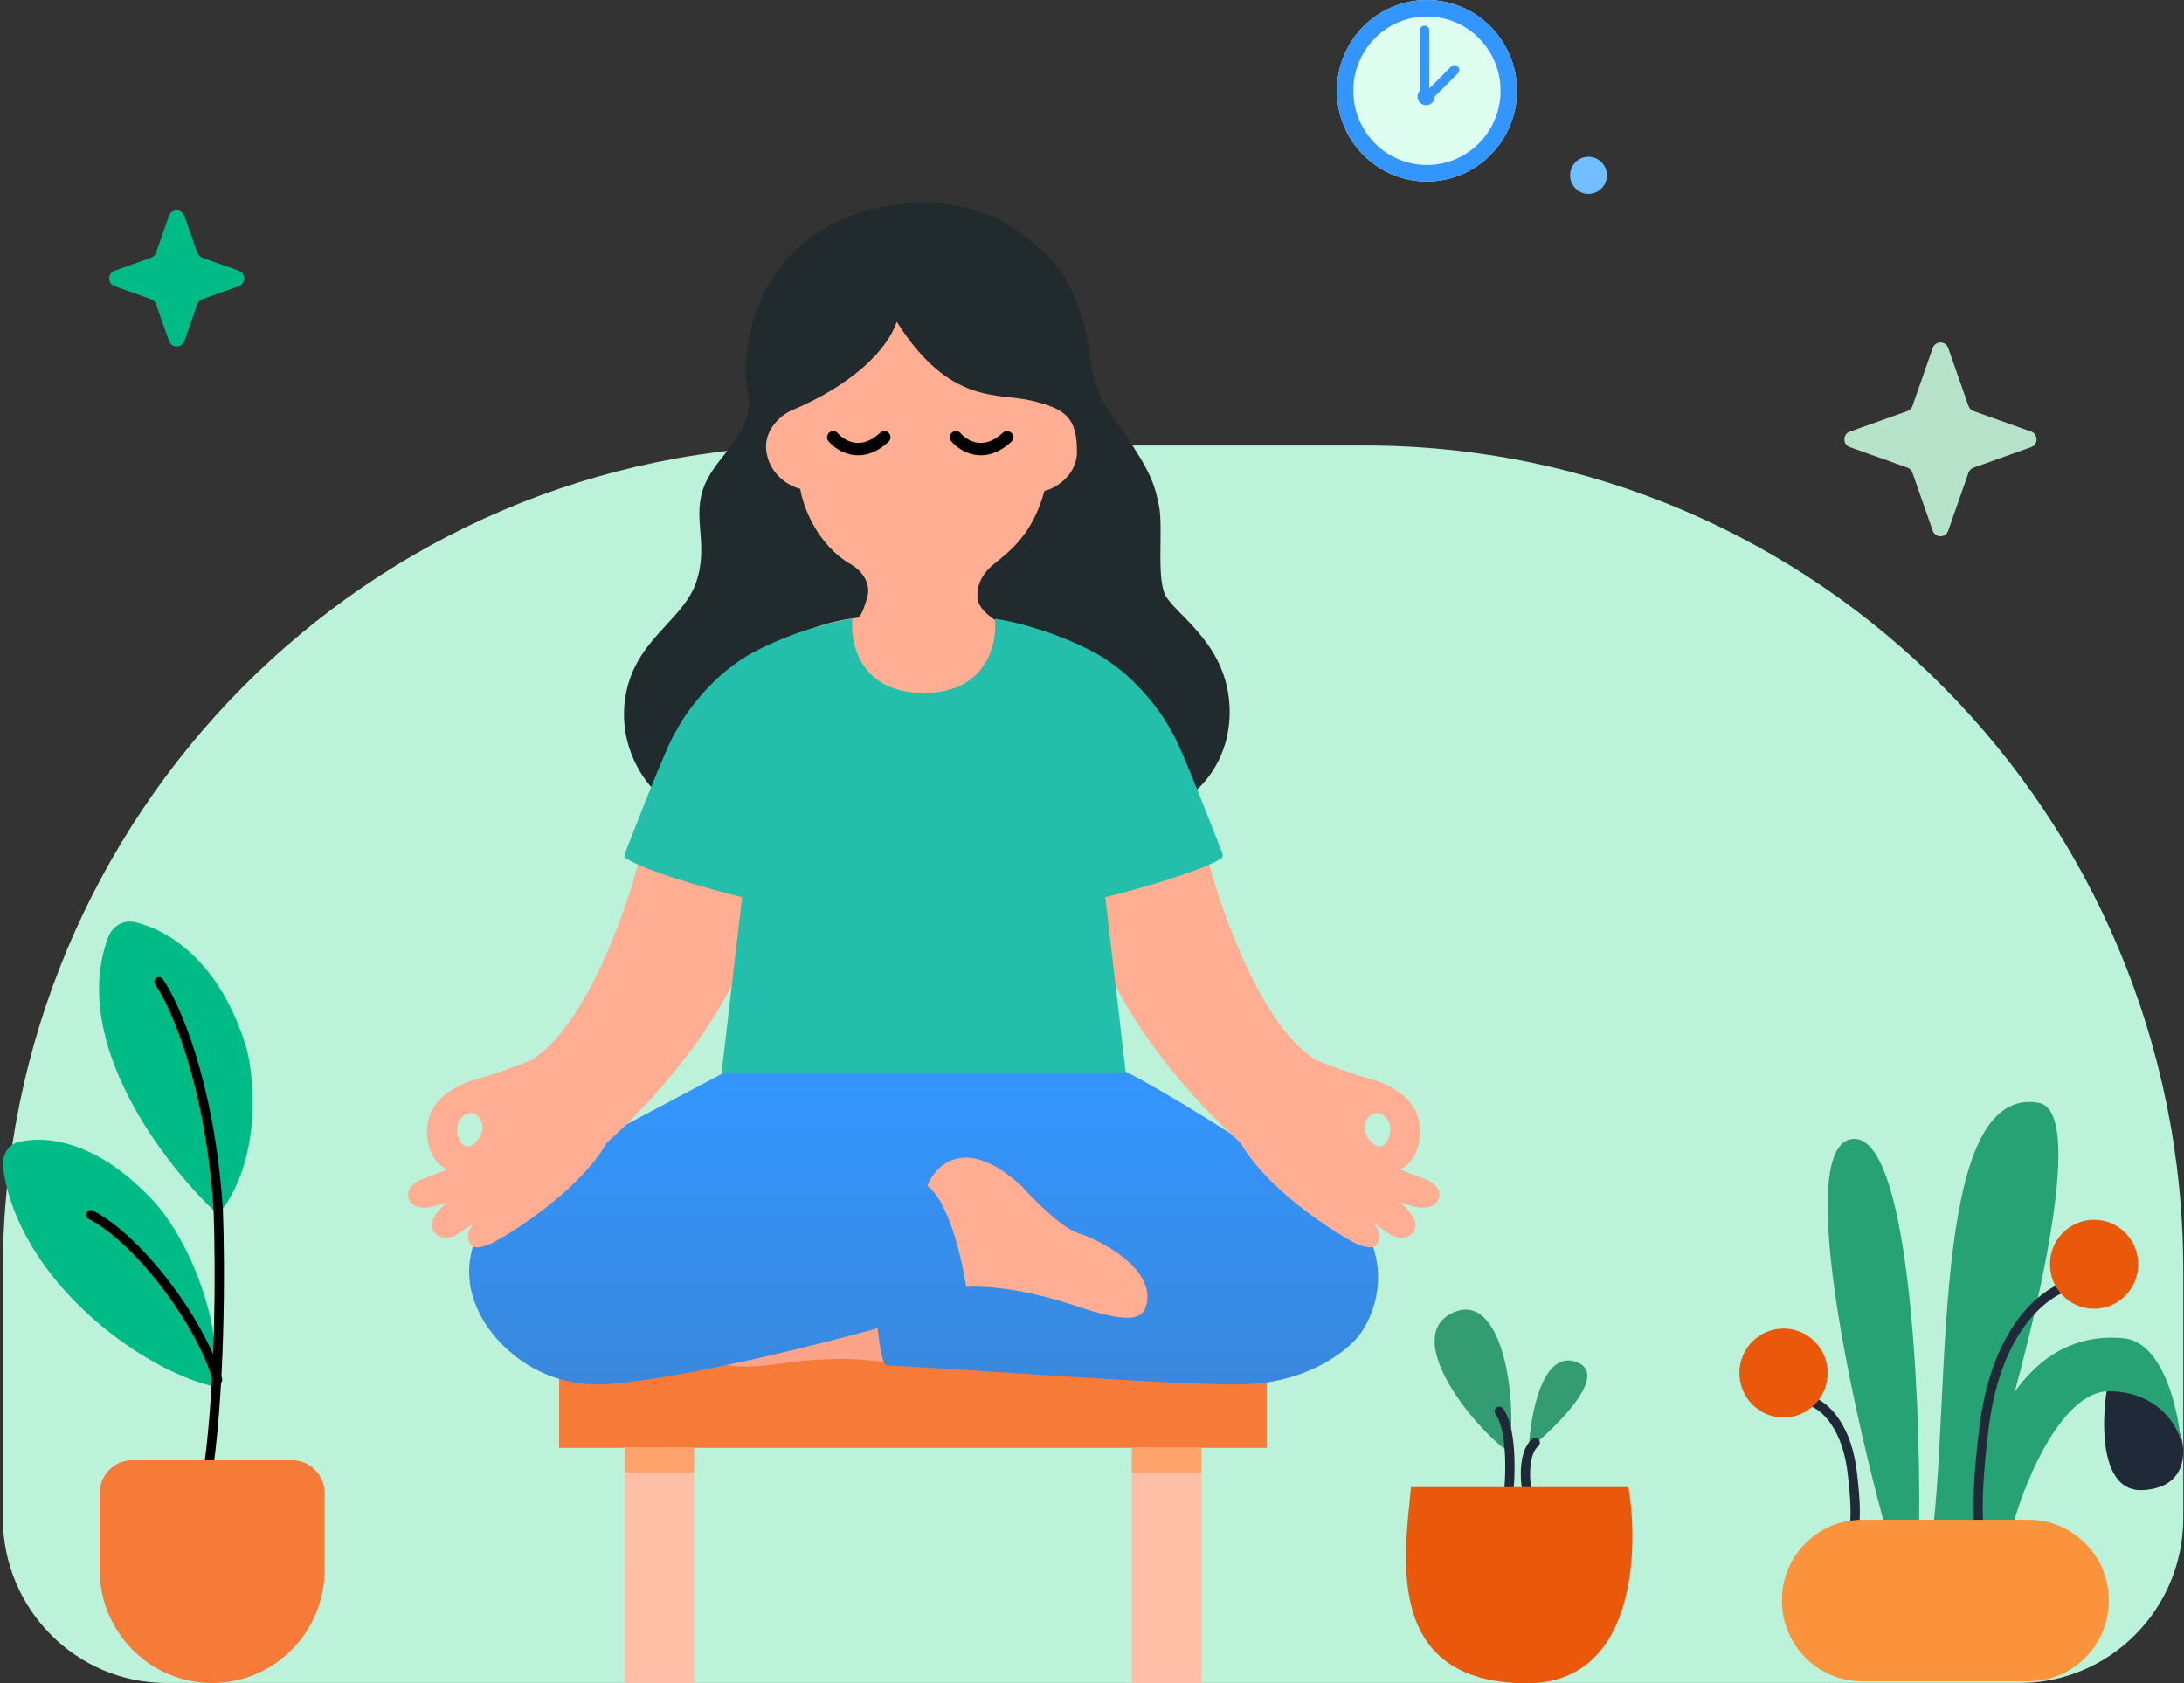 <svg width="275" height="212" viewBox="0 0 275 212" fill="none" xmlns="http://www.w3.org/2000/svg">
<rect x="0" y="0" width="275" height="212" fill="#333333" stroke="none"/>
<path d="M0.356 160.03C0.356 102.636 46.496 56.108 103.412 56.108H171.853C228.769 56.108 274.908 102.636 274.908 160.03V191.181C274.908 202.659 265.68 211.965 254.297 211.965H20.968C9.584 211.965 0.356 202.659 0.356 191.181V160.03Z" fill="#BCF2D9"/>
<path d="M269.852 187.669C264.419 188.001 264.57 179.228 265.324 174.8V173.762L272.116 174.592L274.586 180.819C275.272 182.964 275.286 187.337 269.852 187.669Z" fill="#1F2937"/>
<path d="M267.588 168.572C253.922 167.078 248.722 183.31 247.83 191.613H253.593C255.171 186.078 259.808 175.049 265.736 175.215C271.663 175.381 274.106 179.435 274.586 181.442C274.243 177.429 272.363 169.236 267.588 168.572Z" fill="#26A275"/>
<path d="M233.217 143.456C226.137 144.286 232.874 175.769 237.127 191.406H241.655C241.793 175.077 240.297 142.626 233.217 143.456Z" fill="#26A275"/>
<path d="M248.859 191.614H243.508C245.497 172.863 243.508 136.606 256.68 138.889C263.733 140.112 254.21 175.215 248.859 191.614Z" fill="#26A275"/>
<path d="M227.288 176.358C227.345 176.036 227.649 175.821 227.968 175.878C229.466 176.145 232.955 178.502 233.799 185.313C234.213 188.653 234.235 190.604 234.135 191.694C234.087 192.227 234.005 192.606 233.893 192.847C233.864 192.91 233.823 192.985 233.765 193.056C233.717 193.115 233.602 193.238 233.411 193.286C233.162 193.347 232.936 193.247 232.8 193.094C232.692 192.972 232.656 192.838 232.642 192.768C232.595 192.53 232.697 192.297 232.882 192.166C232.91 192.044 232.943 191.857 232.967 191.585C233.056 190.617 233.045 188.763 232.635 185.46C231.833 178.986 228.599 177.192 227.764 177.043C227.445 176.986 227.232 176.679 227.288 176.358ZM233.792 192.536C233.791 192.528 233.788 192.516 233.783 192.501C233.786 192.512 233.79 192.524 233.792 192.536Z" fill="#1F2937"/>
<path d="M261.168 161.828C261.112 161.507 260.808 161.292 260.489 161.348C257.816 161.819 250.927 166.234 249.25 179.641C248.42 186.277 248.38 190.117 248.576 192.23C248.672 193.273 248.83 193.947 249.011 194.333C249.057 194.433 249.115 194.535 249.189 194.625C249.253 194.702 249.382 194.835 249.586 194.885C249.845 194.948 250.081 194.847 250.227 194.683C250.345 194.551 250.388 194.401 250.407 194.308C250.468 194.005 250.286 193.709 249.996 193.624C249.912 193.352 249.813 192.878 249.743 192.12C249.559 190.132 249.589 186.389 250.414 179.789C252.048 166.726 258.675 162.868 260.691 162.513C261.01 162.457 261.224 162.15 261.168 161.828Z" fill="#1F2937"/>
<path d="M269.235 159.232C269.235 162.327 266.747 164.836 263.678 164.836C260.609 164.836 258.121 162.327 258.121 159.232C258.121 156.136 260.609 153.627 263.678 153.627C266.747 153.627 269.235 156.136 269.235 159.232Z" fill="#EA580C"/>
<path d="M230.13 172.932C230.13 176.027 227.642 178.536 224.573 178.536C221.504 178.536 219.016 176.027 219.016 172.932C219.016 169.836 221.504 167.327 224.573 167.327C227.642 167.327 230.13 169.836 230.13 172.932Z" fill="#EA580C"/>
<path d="M224.367 201.578C224.367 195.96 228.883 191.406 234.454 191.406H255.443C261.014 191.406 265.53 195.96 265.53 201.578C265.53 207.195 261.014 211.749 255.443 211.749H234.454C228.883 211.749 224.367 207.195 224.367 201.578Z" fill="#FB923C"/>
<path d="M190.018 182.939C185.078 179.341 176.434 168.201 183.02 165.295C189.113 162.606 191.115 175.881 190.018 182.939Z" fill="#339C73"/>
<path d="M192.487 182.524C192.693 178.234 194.175 170.028 198.456 171.522C202.737 173.017 196.261 179.479 192.487 182.524Z" fill="#339C73"/>
<path d="M188.431 177.277C188.69 177.081 189.057 177.133 189.252 177.395C189.689 177.983 189.988 178.768 190.198 179.607C190.41 180.453 190.541 181.399 190.617 182.341C190.77 184.224 190.707 186.147 190.602 187.35C190.573 187.675 190.289 187.915 189.966 187.887C189.644 187.858 189.405 187.571 189.433 187.246C189.534 186.096 189.594 184.242 189.448 182.437C189.375 181.535 189.252 180.659 189.061 179.896C188.868 179.125 188.617 178.512 188.314 178.104C188.119 177.843 188.172 177.472 188.431 177.277Z" fill="#1F2937"/>
<path d="M193.765 181.318C193.56 181.066 193.19 181.029 192.94 181.235C192.076 181.947 191.719 183.16 191.577 184.237C191.431 185.343 191.491 186.467 191.592 187.174C191.638 187.497 191.935 187.721 192.256 187.675C192.576 187.628 192.799 187.329 192.753 187.006C192.664 186.384 192.61 185.371 192.739 184.393C192.872 183.385 193.18 182.565 193.682 182.151C193.933 181.944 193.97 181.571 193.765 181.318Z" fill="#1F2937"/>
<path d="M205.042 187.298H177.669C176.914 195.532 173.964 212 192.282 212C205.783 212 206.414 195.532 205.042 187.298Z" fill="#EA580C"/>
<path d="M70.403 170.403H159.517V182.352H70.403V170.403Z" fill="#F67A38"/>
<path d="M87.401 182.353L87.401 211.965L78.644 211.965L78.645 182.353L87.401 182.353Z" fill="#FFBEA6"/>
<path d="M87.401 182.353L87.401 185.47L78.644 185.47L78.644 182.353L87.401 182.353Z" fill="#FFA36C"/>
<path d="M151.275 182.353L151.275 211.965L142.519 211.965L142.519 182.353L151.275 182.353Z" fill="#FFBEA6"/>
<path d="M151.275 182.353L151.275 185.47L142.519 185.47L142.519 182.353L151.275 182.353Z" fill="#FFA36C"/>
<path d="M108.028 158.075C116.067 153.008 119.147 157.395 119.683 160.223C116.714 161.577 113.724 168.543 112.601 171.857C110.942 171.375 105.852 170.666 98.756 171.682C91.66 172.698 90.057 171.928 89.888 170.048C89.455 165.215 97.197 162.945 99.869 162.645C102.007 162.405 106.199 159.499 108.028 158.075Z" fill="#FBA388"/>
<path d="M91.714 134.815H141.421C147.809 137.933 163.724 148.236 171.022 153.518C175.555 159.752 172.91 165.987 171.022 168.325C169.562 170.143 164.84 173.883 157.629 174.299C150.417 174.715 123.975 172.567 111.612 171.961C111.612 171.961 111.507 172.008 111.355 171.701C110.943 170.87 110.668 168.671 110.497 167.286C103.371 169.277 86.699 173.468 77.015 174.299C67.331 175.13 61.819 168.584 60.274 165.207C56.359 157.103 62.935 150.401 66.712 148.063L91.714 134.815Z" fill="url(#paint0_linear_16765_49486)"/>
<path d="M95.226 113.256C95.019 124.685 82.606 138.452 76.424 143.907C73.334 149.31 66.036 154.298 62.774 156.116C61.83 156.722 59.786 157.675 59.168 156.636C58.55 155.597 59.254 154.471 59.683 154.038L57.366 155.597C55.923 156.22 55.047 155.684 54.79 155.337C53.553 154.09 55.305 152.22 56.335 151.441L54.532 151.96C52.884 152.376 51.957 151.787 51.699 151.441C50.669 149.986 52.128 148.93 52.987 148.583L56.335 147.284C54.275 146.453 53.76 143.821 53.76 142.609C53.76 138.453 57.366 136.634 60.199 135.855C62.465 135.232 65.607 134.037 66.895 133.517C73.694 129.361 78.828 114.814 80.545 108.061L95.226 113.256ZM60.076 140.494C59.529 140.002 58.681 140.15 58.172 140.681C57.202 141.692 57.472 142.938 58.024 143.9C58.386 144.532 59.234 144.528 59.746 144.012C60.321 143.432 60.842 142.711 60.764 141.894C60.703 141.265 60.419 140.804 60.076 140.494Z" fill="#FFAD93"/>
<path d="M137.368 113.256C137.574 124.685 149.988 138.452 156.169 143.907C159.26 149.31 166.557 154.298 169.82 156.116C170.764 156.722 172.808 157.675 173.426 156.636C174.044 155.597 173.34 154.471 172.91 154.038L175.228 155.597C176.67 156.22 177.546 155.684 177.804 155.337C179.04 154.09 177.289 152.22 176.259 151.441L178.062 151.96C179.71 152.376 180.637 151.787 180.895 151.441C181.925 149.986 180.466 148.93 179.607 148.583L176.259 147.284C178.319 146.453 178.834 143.821 178.834 142.609C178.834 138.453 175.228 136.634 172.395 135.855C170.129 135.232 166.987 134.037 165.699 133.517C158.9 129.361 153.766 114.814 152.049 108.061L137.368 113.256ZM172.518 140.494C173.064 140.002 173.913 140.15 174.422 140.681C175.392 141.692 175.122 142.938 174.57 143.9C174.207 144.532 173.36 144.528 172.848 144.012C172.273 143.432 171.752 142.711 171.83 141.894C171.891 141.265 172.175 140.804 172.518 140.494Z" fill="#FFAD93"/>
<path d="M21.269 27.193C21.593 26.269 22.889 26.269 23.213 27.193L24.832 31.82C24.936 32.116 25.167 32.349 25.461 32.454L30.049 34.087C30.965 34.414 30.965 35.721 30.049 36.047L25.461 37.681C25.167 37.785 24.936 38.018 24.832 38.315L23.213 42.941C22.889 43.866 21.593 43.866 21.269 42.941L19.65 38.315C19.546 38.018 19.315 37.785 19.021 37.681L14.434 36.047C13.517 35.721 13.517 34.414 14.434 34.087L19.021 32.454C19.315 32.349 19.546 32.116 19.65 31.82L21.269 27.193Z" fill="#00BB86"/>
<path d="M243.364 43.825C243.688 42.901 244.984 42.901 245.308 43.825L247.868 51.139C247.972 51.436 248.203 51.669 248.497 51.773L255.749 54.356C256.666 54.682 256.666 55.989 255.749 56.316L248.497 58.898C248.203 59.003 247.972 59.236 247.868 59.532L245.308 66.846C244.984 67.771 243.688 67.771 243.364 66.846L240.804 59.532C240.7 59.236 240.469 59.003 240.175 58.898L232.923 56.316C232.006 55.989 232.006 54.682 232.923 54.356L240.175 51.773C240.469 51.669 240.7 51.436 240.804 51.139L243.364 43.825Z" fill="#B6E2CA"/>
<path d="M202.334 22.08C202.334 23.371 201.296 24.418 200.016 24.418C198.736 24.418 197.698 23.371 197.698 22.08C197.698 20.789 198.736 19.742 200.016 19.742C201.296 19.742 202.334 20.789 202.334 22.08Z" fill="#70BEFF"/>
<path d="M191.002 11.43C191.002 17.742 185.928 22.859 179.669 22.859C173.411 22.859 168.337 17.742 168.337 11.43C168.337 5.117 173.411 0 179.669 0C185.928 0 191.002 5.117 191.002 11.43Z" fill="#DEFFF0"/>
<path d="M188.941 11.429C188.94 6.265 184.789 2.078 179.669 2.078C174.549 2.079 170.398 6.265 170.398 11.429C170.398 16.594 174.549 20.781 179.669 20.781V22.859L179.377 22.855C173.253 22.699 168.337 17.643 168.337 11.429C168.337 5.117 173.411 0 179.669 0C185.928 0 191.002 5.117 191.002 11.429L190.998 11.725C190.843 17.901 185.83 22.859 179.669 22.859V20.781C184.789 20.781 188.941 16.594 188.941 11.429Z" fill="#3396FF"/>
<path d="M178.762 3.849C178.762 3.51 179.034 3.235 179.371 3.235C179.707 3.235 179.979 3.51 179.979 3.849V11.899C179.979 12.238 179.707 12.512 179.371 12.512C179.034 12.512 178.762 12.238 178.762 11.899V3.849Z" fill="#3396FF"/>
<path d="M182.731 8.375C182.957 8.149 183.321 8.15 183.545 8.378L183.575 8.409C183.799 8.637 183.798 9.004 183.572 9.23L180.228 12.574C180.003 12.8 179.638 12.799 179.414 12.571L179.384 12.54C179.16 12.312 179.162 11.944 179.387 11.719L182.731 8.375Z" fill="#3396FF"/>
<path d="M180.652 12.158C180.652 12.759 180.169 13.246 179.573 13.246C178.977 13.246 178.494 12.759 178.494 12.158C178.494 11.557 178.977 11.069 179.573 11.069C180.169 11.069 180.652 11.557 180.652 12.158Z" fill="#3396FF"/>
<path d="M95.129 52.208C95.129 40.303 104.7 30.651 116.506 30.651C128.312 30.651 137.883 40.303 137.883 52.208V72.996C137.883 84.901 128.312 94.552 116.506 94.552C104.7 94.552 95.129 84.901 95.129 72.996V52.208Z" fill="#FFAD93"/>
<path d="M99.524 51.755C107.46 48.45 111.758 43.971 112.915 40.53C119.611 51.113 125.689 49.431 129.904 50.464C134.12 51.496 135.608 52.529 135.608 56.917C135.608 59.874 132.837 61.564 131.514 61.822C130.026 67.243 127.298 69.308 125.066 71.115C123.281 72.56 123 74.299 123.083 74.987C122.884 76.433 124.779 77.826 125.689 78.343C141.758 81.027 148.294 94.089 149.617 100.285C151.436 99.166 155.023 95.38 154.825 89.185C154.577 81.44 148.625 77.826 146.889 75.245C145.5 73.18 146.53 66.475 145.923 63.652C145.42 61.314 145.15 59.755 141.543 54.559C139.402 51.476 137.678 49.623 137.163 44.167C135.617 35.074 132.609 32.454 128.146 29.098C124.151 26.095 117.987 24.946 112.915 25.721C94.316 28.56 93.222 44.748 94.137 49.363C95.168 54.559 90.475 56.917 88.739 61.047C87.003 65.178 89.357 68.534 87.621 73.438C85.885 78.343 79.685 80.666 78.693 88.152C77.9 94.141 81.173 98.564 82.909 100.026C87.472 83.712 101.634 78.429 107.834 77.826C108.247 77.826 108.6 77.31 109.195 75.245C109.791 73.18 108.121 71.631 107.212 71.115C102.847 68.637 101.095 63.715 100.764 61.564C99.607 61.306 97.143 60.066 96.548 57.175C95.953 54.284 98.284 52.357 99.524 51.755Z" fill="#212B2D"/>
<path d="M125.263 77.929C127.237 78.189 132.474 79.384 137.625 82.085C142.776 84.787 146.296 89.791 147.412 91.956C148.7 93.774 153.593 106.759 153.851 107.281C154.057 107.697 153.937 107.974 153.851 108.061C151.379 109.723 143.034 112.044 139.171 112.997L141.746 135.076H90.864L93.44 112.997C89.576 112.044 81.232 109.723 78.759 108.061C78.673 107.974 78.553 107.697 78.759 107.281C79.017 106.76 83.911 93.774 85.198 91.956C86.314 89.791 89.834 84.787 94.985 82.085C100.136 79.384 105.373 78.189 107.348 77.929C107.005 81.038 108.32 87.25 116.305 87.279C124.29 87.25 125.605 81.038 125.263 77.929Z" fill="#23BFAA"/>
<path d="M128.61 149.363C121.605 142.921 117.793 146.678 116.763 149.363C119.441 151.233 121.141 158.627 121.656 162.091C123.373 161.918 128.507 162.143 135.307 164.429C142.106 166.715 143.82 166.247 144.321 164.429C145.609 159.753 138.397 156.116 135.822 155.337C133.761 154.714 130.155 151.094 128.61 149.363Z" fill="#FFAD93"/>
<path d="M119.869 54.474C120.195 54.196 120.683 54.237 120.959 54.566C121.339 55.02 122.075 55.577 122.992 55.737C123.862 55.888 124.998 55.701 126.281 54.499C126.594 54.206 127.083 54.224 127.374 54.539C127.664 54.855 127.646 55.347 127.334 55.64C125.733 57.14 124.121 57.515 122.729 57.273C121.384 57.038 120.342 56.245 119.778 55.573C119.503 55.244 119.544 54.752 119.869 54.474Z" fill="black"/>
<path d="M104.416 54.474C104.742 54.196 105.23 54.237 105.506 54.566C105.886 55.02 106.622 55.577 107.539 55.737C108.409 55.888 109.545 55.701 110.828 54.499C111.141 54.206 111.63 54.224 111.921 54.539C112.211 54.855 112.193 55.347 111.88 55.64C110.279 57.14 108.668 57.515 107.276 57.273C105.93 57.038 104.889 56.245 104.325 55.573C104.05 55.244 104.091 54.752 104.416 54.474Z" fill="black"/>
<path d="M31.088 132.22C27.847 121.209 21.323 117.154 16.981 116.133C15.536 115.794 14.132 116.659 13.611 118.06C8.753 131.148 20.577 146.61 27.483 153.001C32.84 146.351 32.118 136.376 31.088 132.22Z" fill="#00BB86"/>
<path d="M18.726 150.663C12.42 144.086 6.256 142.918 2.407 143.81C0.961 144.145 0.179 145.62 0.387 147.101C2.379 161.313 17.806 172.573 26.962 174.628C28.304 166.167 23.104 154.819 18.726 150.663Z" fill="#00BB86"/>
<path d="M19.675 123.164C19.94 122.975 20.306 123.039 20.493 123.307C22.6 126.317 26.897 136.058 28.018 151.694L28.069 152.443L28.069 152.451L28.07 152.459C28.327 159.308 28.381 175.844 26.517 187.127C26.463 187.45 26.16 187.668 25.84 187.614C25.52 187.56 25.305 187.255 25.358 186.932C27.201 175.781 27.153 159.361 26.896 152.52C25.871 136.592 21.514 126.819 19.533 123.99C19.346 123.722 19.41 123.353 19.675 123.164Z" fill="black"/>
<path d="M12.544 188.069C12.544 185.773 14.389 183.912 16.666 183.912H36.753C39.029 183.912 40.875 185.773 40.875 188.069V197.682C40.875 205.571 34.533 211.966 26.709 211.966C18.886 211.966 12.544 205.571 12.544 197.682V188.069Z" fill="#F67A38"/>
<path d="M10.898 152.736C11.043 152.443 11.396 152.325 11.686 152.471C14.635 153.958 18.112 157.286 21.126 161.175C24.147 165.074 26.768 169.621 27.955 173.611C28.048 173.925 27.871 174.255 27.561 174.349C27.25 174.443 26.922 174.265 26.829 173.952C25.698 170.15 23.168 165.734 20.2 161.905C17.226 158.067 13.878 154.901 11.161 153.53C10.871 153.384 10.753 153.028 10.898 152.736Z" fill="black"/>
<defs>
<linearGradient id="paint0_linear_16765_49486" x1="116.298" y1="134.815" x2="116.298" y2="174.371" gradientUnits="userSpaceOnUse">
<stop stop-color="#3396FF"/>
<stop offset="1" stop-color="#3988DD"/>
</linearGradient>
</defs>
</svg>
